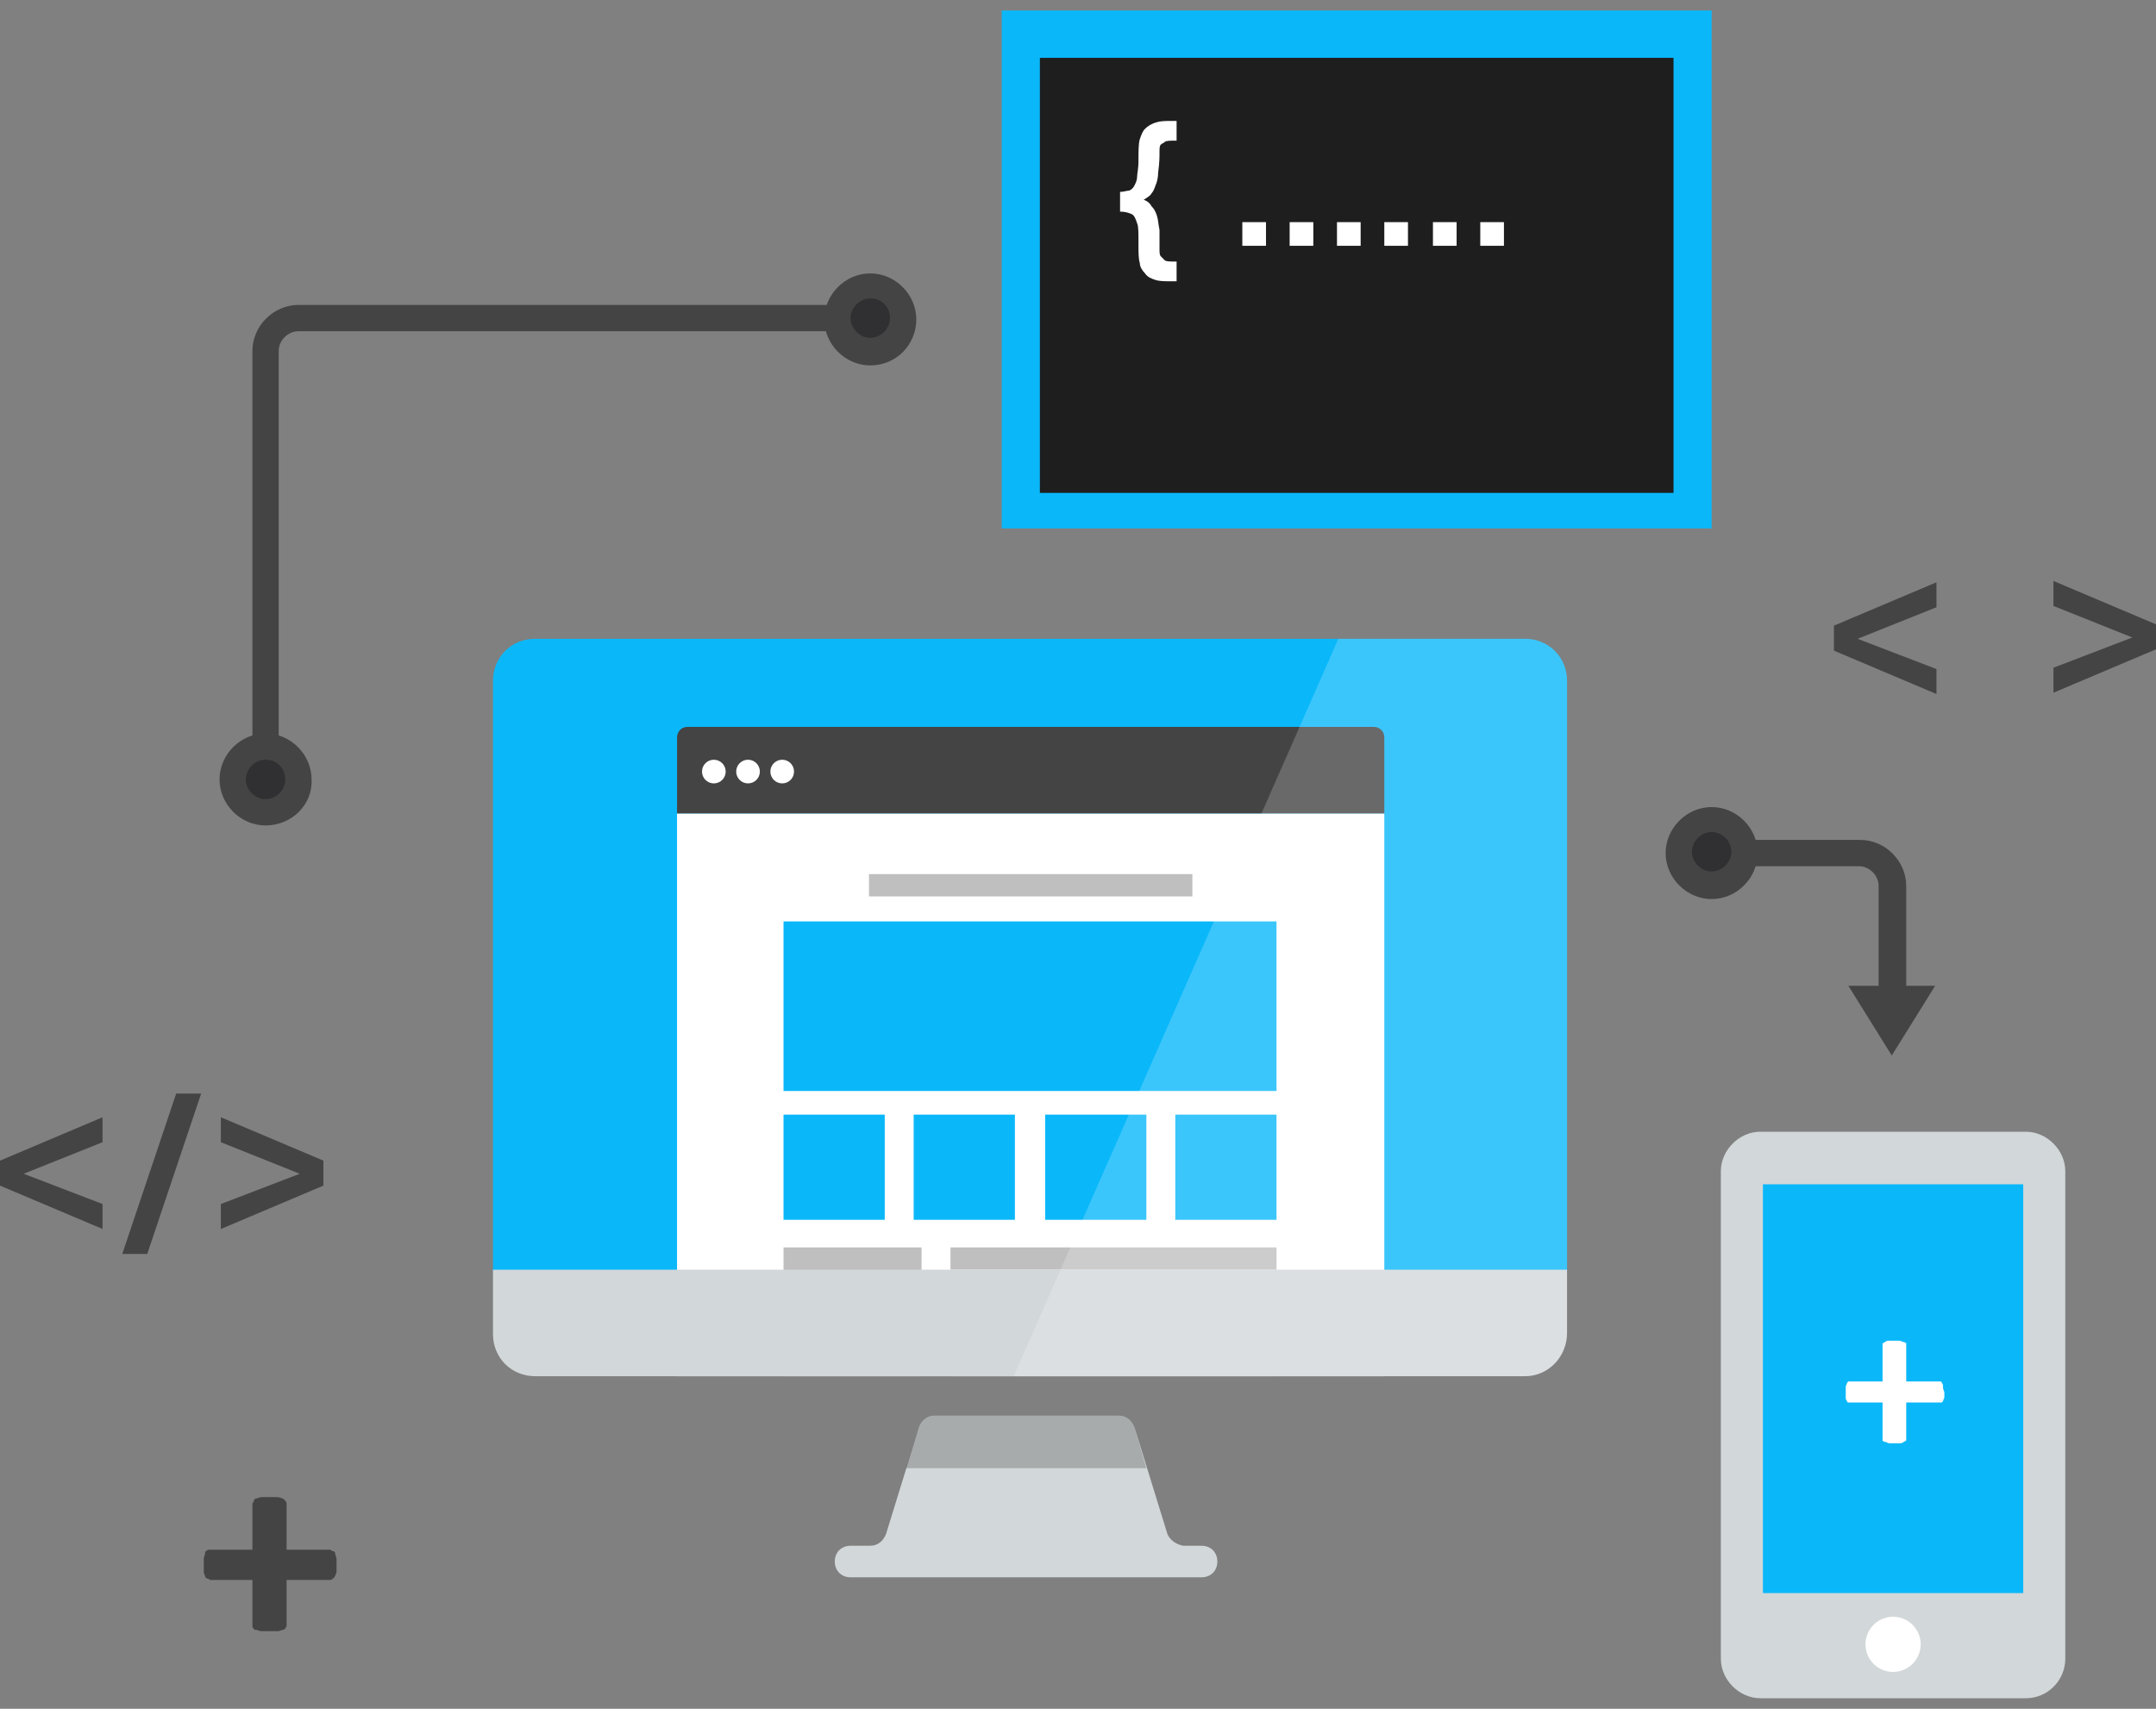<?xml version="1.0" encoding="utf-8"?>
<!-- Generator: Adobe Illustrator 19.2.1, SVG Export Plug-In . SVG Version: 6.00 Build 0)  -->
<!DOCTYPE svg PUBLIC "-//W3C//DTD SVG 1.1//EN" "http://www.w3.org/Graphics/SVG/1.1/DTD/svg11.dtd">
<svg version="1.1" id="Layer_1" xmlns="http://www.w3.org/2000/svg" xmlns:xlink="http://www.w3.org/1999/xlink" x="0px" y="0px"
	 viewBox="0 0 164 130" style="enable-background:new 0 0 164 130;" xml:space="preserve">
<rect x="0" y="0" width="164" height="130" fill="#808080" stroke="none"/>
<style type="text/css">
	.st0{fill:#0AB8FA;}
	.st1{fill:#1E1E1E;}
	.st2{fill:#FFFFFF;}
	.st3{fill:#444444;}
	.st4{fill:#302F31;}
	.st5{clip-path:url(#SVGID_2_);}
	.st6{fill:#BFBFBF;}
	.st7{fill:#D2D7D9;}
	.st8{opacity:0.2;clip-path:url(#SVGID_2_);fill:#FFFFFF;}
	.st9{opacity:0.3;}
</style>
<g>
	<g>
		<g>
			<rect x="76.2" y="0.8" class="st0" width="54" height="39.4"/>
		</g>
		<g>
			<rect x="79.1" y="4.4" class="st1" width="48.2" height="33.1"/>
		</g>
		<g>
			<path class="st2" d="M85.2,16.1v-1.5c0.3,0,0.5-0.1,0.7-0.1c0.2-0.1,0.3-0.2,0.4-0.4c0.1-0.2,0.2-0.4,0.2-0.7
				c0-0.2,0.1-0.6,0.1-1.1c0-0.8,0-1.4,0.1-1.7c0.1-0.3,0.2-0.6,0.4-0.8c0.2-0.2,0.5-0.4,0.9-0.5c0.3-0.1,0.7-0.1,1.2-0.1h0.3v1.5
				c-0.5,0-0.8,0-0.9,0.1c-0.1,0.1-0.2,0.1-0.3,0.2c-0.1,0.1-0.1,0.3-0.1,0.6c0,0.3,0,0.8-0.1,1.5c0,0.4-0.1,0.8-0.2,1
				c-0.1,0.3-0.2,0.5-0.3,0.6c-0.1,0.2-0.3,0.3-0.6,0.5c0.3,0.1,0.5,0.3,0.6,0.5c0.2,0.2,0.3,0.4,0.4,0.7c0.1,0.3,0.1,0.6,0.2,1.1
				c0,0.7,0,1.2,0,1.4c0,0.3,0,0.5,0.1,0.6c0.1,0.1,0.2,0.2,0.3,0.3c0.1,0.1,0.4,0.1,0.9,0.1v1.5h-0.3c-0.6,0-1,0-1.3-0.1
				c-0.3-0.1-0.6-0.2-0.8-0.5c-0.2-0.2-0.4-0.5-0.4-0.8c-0.1-0.3-0.1-0.8-0.1-1.5c0-0.8,0-1.3-0.1-1.5c-0.1-0.3-0.2-0.6-0.4-0.7
				C85.9,16.2,85.6,16.1,85.2,16.1z"/>
			<path class="st2" d="M94.5,18.7v-1.8h1.8v1.8H94.5z"/>
			<path class="st2" d="M98.1,18.7v-1.8h1.8v1.8H98.1z"/>
			<path class="st2" d="M101.7,18.7v-1.8h1.8v1.8H101.7z"/>
			<path class="st2" d="M105.3,18.7v-1.8h1.8v1.8H105.3z"/>
			<path class="st2" d="M109,18.7v-1.8h1.8v1.8H109z"/>
			<path class="st2" d="M112.6,18.7v-1.8h1.8v1.8H112.6z"/>
		</g>
	</g>
	<g>
		<g>
			<path class="st3" d="M144.9,76.2h-2v-8.8c0-0.8-0.7-1.5-1.5-1.5H130v-2h11.5c1.9,0,3.5,1.6,3.5,3.5V76.2z"/>
		</g>
		<g>
			<circle class="st4" cx="130.2" cy="64.9" r="2.5"/>
			<path class="st3" d="M130.2,68.4c-1.9,0-3.5-1.6-3.5-3.5c0-1.9,1.6-3.5,3.5-3.5c1.9,0,3.5,1.6,3.5,3.5
				C133.7,66.8,132.1,68.4,130.2,68.4z M130.2,63.3c-0.8,0-1.5,0.7-1.5,1.5c0,0.8,0.7,1.5,1.5,1.5c0.8,0,1.5-0.7,1.5-1.5
				C131.7,64,131,63.3,130.2,63.3z"/>
		</g>
		<g>
			<polygon class="st3" points="143.9,80.3 140.6,75 143.9,75 147.2,75 			"/>
		</g>
	</g>
	<g>
		<g>
			<path class="st3" d="M21.2,59.3h-2V26.7c0-1.9,1.6-3.5,3.5-3.5h43.5v2H22.7c-0.8,0-1.5,0.7-1.5,1.5V59.3z"/>
		</g>
		<g>
			<circle class="st4" cx="66.2" cy="24.2" r="2.5"/>
			<path class="st3" d="M66.2,27.8c-1.9,0-3.5-1.6-3.5-3.5s1.6-3.5,3.5-3.5c1.9,0,3.5,1.6,3.5,3.5S68.2,27.8,66.2,27.8z M66.2,22.7
				c-0.8,0-1.5,0.7-1.5,1.5c0,0.8,0.7,1.5,1.5,1.5c0.8,0,1.5-0.7,1.5-1.5C67.7,23.4,67.1,22.7,66.2,22.7z"/>
		</g>
		<g>
			<circle class="st4" cx="20.2" cy="59.3" r="2.5"/>
			<path class="st3" d="M20.2,62.8c-1.9,0-3.5-1.6-3.5-3.5c0-1.9,1.6-3.5,3.5-3.5s3.5,1.6,3.5,3.5C23.8,61.2,22.2,62.8,20.2,62.8z
				 M20.2,57.8c-0.8,0-1.5,0.7-1.5,1.5s0.7,1.5,1.5,1.5s1.5-0.7,1.5-1.5S21.1,57.8,20.2,57.8z"/>
		</g>
	</g>
	<g>
		<path class="st3" d="M25.6,118.6c0-0.1-0.1-0.3-0.1-0.4c0-0.1-0.1-0.2-0.2-0.2c-0.1,0-0.1-0.1-0.2-0.1h-3.3v-3.5
			c0-0.1,0-0.1-0.1-0.2c0-0.1-0.1-0.1-0.2-0.2c-0.1,0-0.2-0.1-0.4-0.1c-0.2,0-0.3,0-0.6,0c-0.2,0-0.4,0-0.6,0
			c-0.2,0-0.3,0.1-0.4,0.1c-0.1,0-0.2,0.1-0.2,0.2c0,0.1-0.1,0.1-0.1,0.2v3.5h-3.3c-0.1,0-0.1,0-0.2,0.1c-0.1,0-0.1,0.1-0.1,0.2
			c0,0.1-0.1,0.2-0.1,0.4c0,0.1,0,0.3,0,0.5c0,0.2,0,0.4,0,0.5c0,0.1,0.1,0.3,0.1,0.3c0,0.1,0.1,0.2,0.2,0.2c0.1,0,0.1,0.1,0.2,0.1
			h3.2v3.5c0,0.1,0,0.1,0.1,0.2c0,0.1,0.1,0.1,0.2,0.1c0.1,0,0.2,0.1,0.4,0.1c0.2,0,0.3,0,0.6,0c0.2,0,0.4,0,0.6,0
			c0.2,0,0.3-0.1,0.4-0.1c0.1,0,0.2-0.1,0.2-0.1c0-0.1,0.1-0.1,0.1-0.2v-3.5h3.3c0.1,0,0.1,0,0.2-0.1c0.1,0,0.1-0.1,0.2-0.2
			c0-0.1,0.1-0.2,0.1-0.3c0-0.1,0-0.3,0-0.5C25.6,118.9,25.6,118.7,25.6,118.6z"/>
	</g>
	<g>
		<g>
			<g>
				<defs>
					<path id="SVGID_1_" d="M116,104.7H40.7c-1.8,0-3.2-1.4-3.2-3.2V51.8c0-1.8,1.4-3.2,3.2-3.2H116c1.8,0,3.2,1.4,3.2,3.2v49.6
						C119.2,103.2,117.8,104.7,116,104.7z"/>
				</defs>
				<clipPath id="SVGID_2_">
					<use xlink:href="#SVGID_1_"  style="overflow:visible;"/>
				</clipPath>
				<g class="st5">
					<rect x="32.4" y="47.5" class="st0" width="91.9" height="49.2"/>
				</g>
				<g class="st5">
					<g>
						<g>
							<path class="st3" d="M105.2,61.9H51.5v-5.8c0-0.4,0.3-0.8,0.8-0.8h52.2c0.4,0,0.8,0.3,0.8,0.8V61.9z"/>
						</g>
						<g>
							<g>
								<circle class="st2" cx="54.3" cy="58.7" r="0.9"/>
							</g>
							<g>
								<circle class="st2" cx="56.9" cy="58.7" r="0.9"/>
							</g>
							<g>
								<circle class="st2" cx="59.5" cy="58.7" r="0.9"/>
							</g>
						</g>
					</g>
					<g>
						<rect x="51.5" y="61.9" class="st2" width="53.8" height="56.2"/>
					</g>
					<g>
						<g>
							<g>
								<rect x="59.6" y="84.8" class="st0" width="7.7" height="8"/>
							</g>
							<g>
								<rect x="69.5" y="84.8" class="st0" width="7.7" height="8"/>
							</g>
							<g>
								<rect x="79.5" y="84.8" class="st0" width="7.7" height="8"/>
							</g>
							<g>
								<rect x="89.4" y="84.8" class="st0" width="7.7" height="8"/>
							</g>
						</g>
						<g>
							<rect x="59.6" y="70.1" class="st0" width="37.5" height="12.9"/>
						</g>
						<g>
							<g>
								<rect x="59.6" y="94.9" class="st6" width="10.5" height="14.1"/>
							</g>
							<g>
								<g>
									<rect x="72.3" y="94.9" class="st6" width="24.8" height="1.7"/>
								</g>
								<g>
									<rect x="72.3" y="98" class="st6" width="24.8" height="1.7"/>
								</g>
								<g>
									<rect x="72.3" y="101.1" class="st6" width="24.8" height="1.7"/>
								</g>
								<g>
									<rect x="72.3" y="104.3" class="st6" width="24.8" height="1.7"/>
								</g>
								<g>
									<rect x="72.3" y="107.4" class="st6" width="14.6" height="1.7"/>
								</g>
							</g>
						</g>
						<g>
							<g>
								<rect x="66.1" y="66.5" class="st6" width="24.6" height="1.7"/>
							</g>
						</g>
					</g>
				</g>
				<g class="st5">
					<rect x="32.4" y="96.6" class="st7" width="91.9" height="18.4"/>
				</g>
				<polygon class="st8" points="121.9,108.8 75.3,108.8 103.7,44.3 121.9,44.3 				"/>
			</g>
			<g>
				<path class="st7" d="M88.8,116.7l-2.5-8.1c-0.2-0.5-0.6-0.9-1.2-0.9H71.1c-0.5,0-1,0.3-1.2,0.9l-2.5,8.1
					c-0.2,0.5-0.6,0.9-1.2,0.9h-1.5c-0.7,0-1.2,0.5-1.2,1.2l0,0c0,0.7,0.5,1.2,1.2,1.2h3.6h19.5h3.6c0.7,0,1.2-0.5,1.2-1.2l0,0
					c0-0.7-0.5-1.2-1.2-1.2H90C89.5,117.5,89,117.2,88.8,116.7z"/>
			</g>
			<g class="st9">
				<path class="st3" d="M86.3,108.6c-0.2-0.5-0.6-0.9-1.2-0.9H71.1c-0.5,0-1,0.3-1.2,0.9l-1,3.1h18.3L86.3,108.6z"/>
			</g>
		</g>
	</g>
	<g>
		<g>
			<g>
				<path class="st7" d="M154.1,129.2h-20.2c-1.6,0-3-1.4-3-3V89.1c0-1.6,1.4-3,3-3h20.2c1.6,0,3,1.4,3,3v37.1
					C157.1,127.8,155.8,129.2,154.1,129.2z"/>
			</g>
			<g>
				<rect x="134.1" y="90.1" class="st0" width="19.8" height="31.1"/>
			</g>
			<g>
				<circle class="st2" cx="144" cy="125.1" r="2.1"/>
			</g>
		</g>
		<g>
			<path class="st2" d="M147.8,105.5c0-0.1,0-0.2-0.1-0.3c0-0.1-0.1-0.1-0.1-0.1c0,0-0.1,0-0.1,0H145v-2.7c0-0.1,0-0.1,0-0.2
				c0,0-0.1-0.1-0.2-0.1c-0.1,0-0.2-0.1-0.3-0.1c-0.1,0-0.3,0-0.4,0c-0.2,0-0.3,0-0.4,0c-0.1,0-0.2,0-0.3,0.1
				c-0.1,0-0.1,0.1-0.2,0.1c0,0,0,0.1,0,0.2v2.7h-2.5c-0.1,0-0.1,0-0.1,0c0,0-0.1,0.1-0.1,0.1c0,0.1-0.1,0.2-0.1,0.3
				c0,0.1,0,0.3,0,0.4c0,0.2,0,0.3,0,0.4c0,0.1,0,0.2,0.1,0.3c0,0.1,0.1,0.1,0.1,0.1c0,0,0.1,0,0.1,0h2.5v2.7c0,0.1,0,0.1,0,0.2
				c0,0,0.1,0.1,0.2,0.1c0.1,0,0.2,0.1,0.3,0.1c0.1,0,0.3,0,0.4,0c0.2,0,0.3,0,0.4,0c0.1,0,0.2,0,0.3-0.1c0.1,0,0.1-0.1,0.2-0.1
				c0,0,0-0.1,0-0.2v-2.7h2.5c0.1,0,0.1,0,0.2,0c0,0,0.1-0.1,0.1-0.1c0-0.1,0.1-0.2,0.1-0.3c0-0.1,0-0.2,0-0.4
				C147.8,105.7,147.8,105.6,147.8,105.5z"/>
		</g>
	</g>
	<g>
		<path class="st3" d="M0,90.2v-1.9L7.8,85v1.9l-6,2.4l6,2.3v1.9L0,90.2z"/>
		<path class="st3" d="M9.3,95.4l4.1-12.2h1.9l-4.1,12.2H9.3z"/>
		<path class="st3" d="M16.8,93.5v-1.9l6-2.3l-6-2.4V85l7.8,3.3v1.9L16.8,93.5z"/>
	</g>
	<g>
		<path class="st3" d="M139.5,49.5v-1.9l7.8-3.3v1.9l-6,2.4l6,2.3v1.9L139.5,49.5z"/>
		<path class="st3" d="M156.2,52.7v-1.9l6-2.3l-6-2.4v-1.9l7.8,3.3v1.9L156.2,52.7z"/>
	</g>
</g>
</svg>
